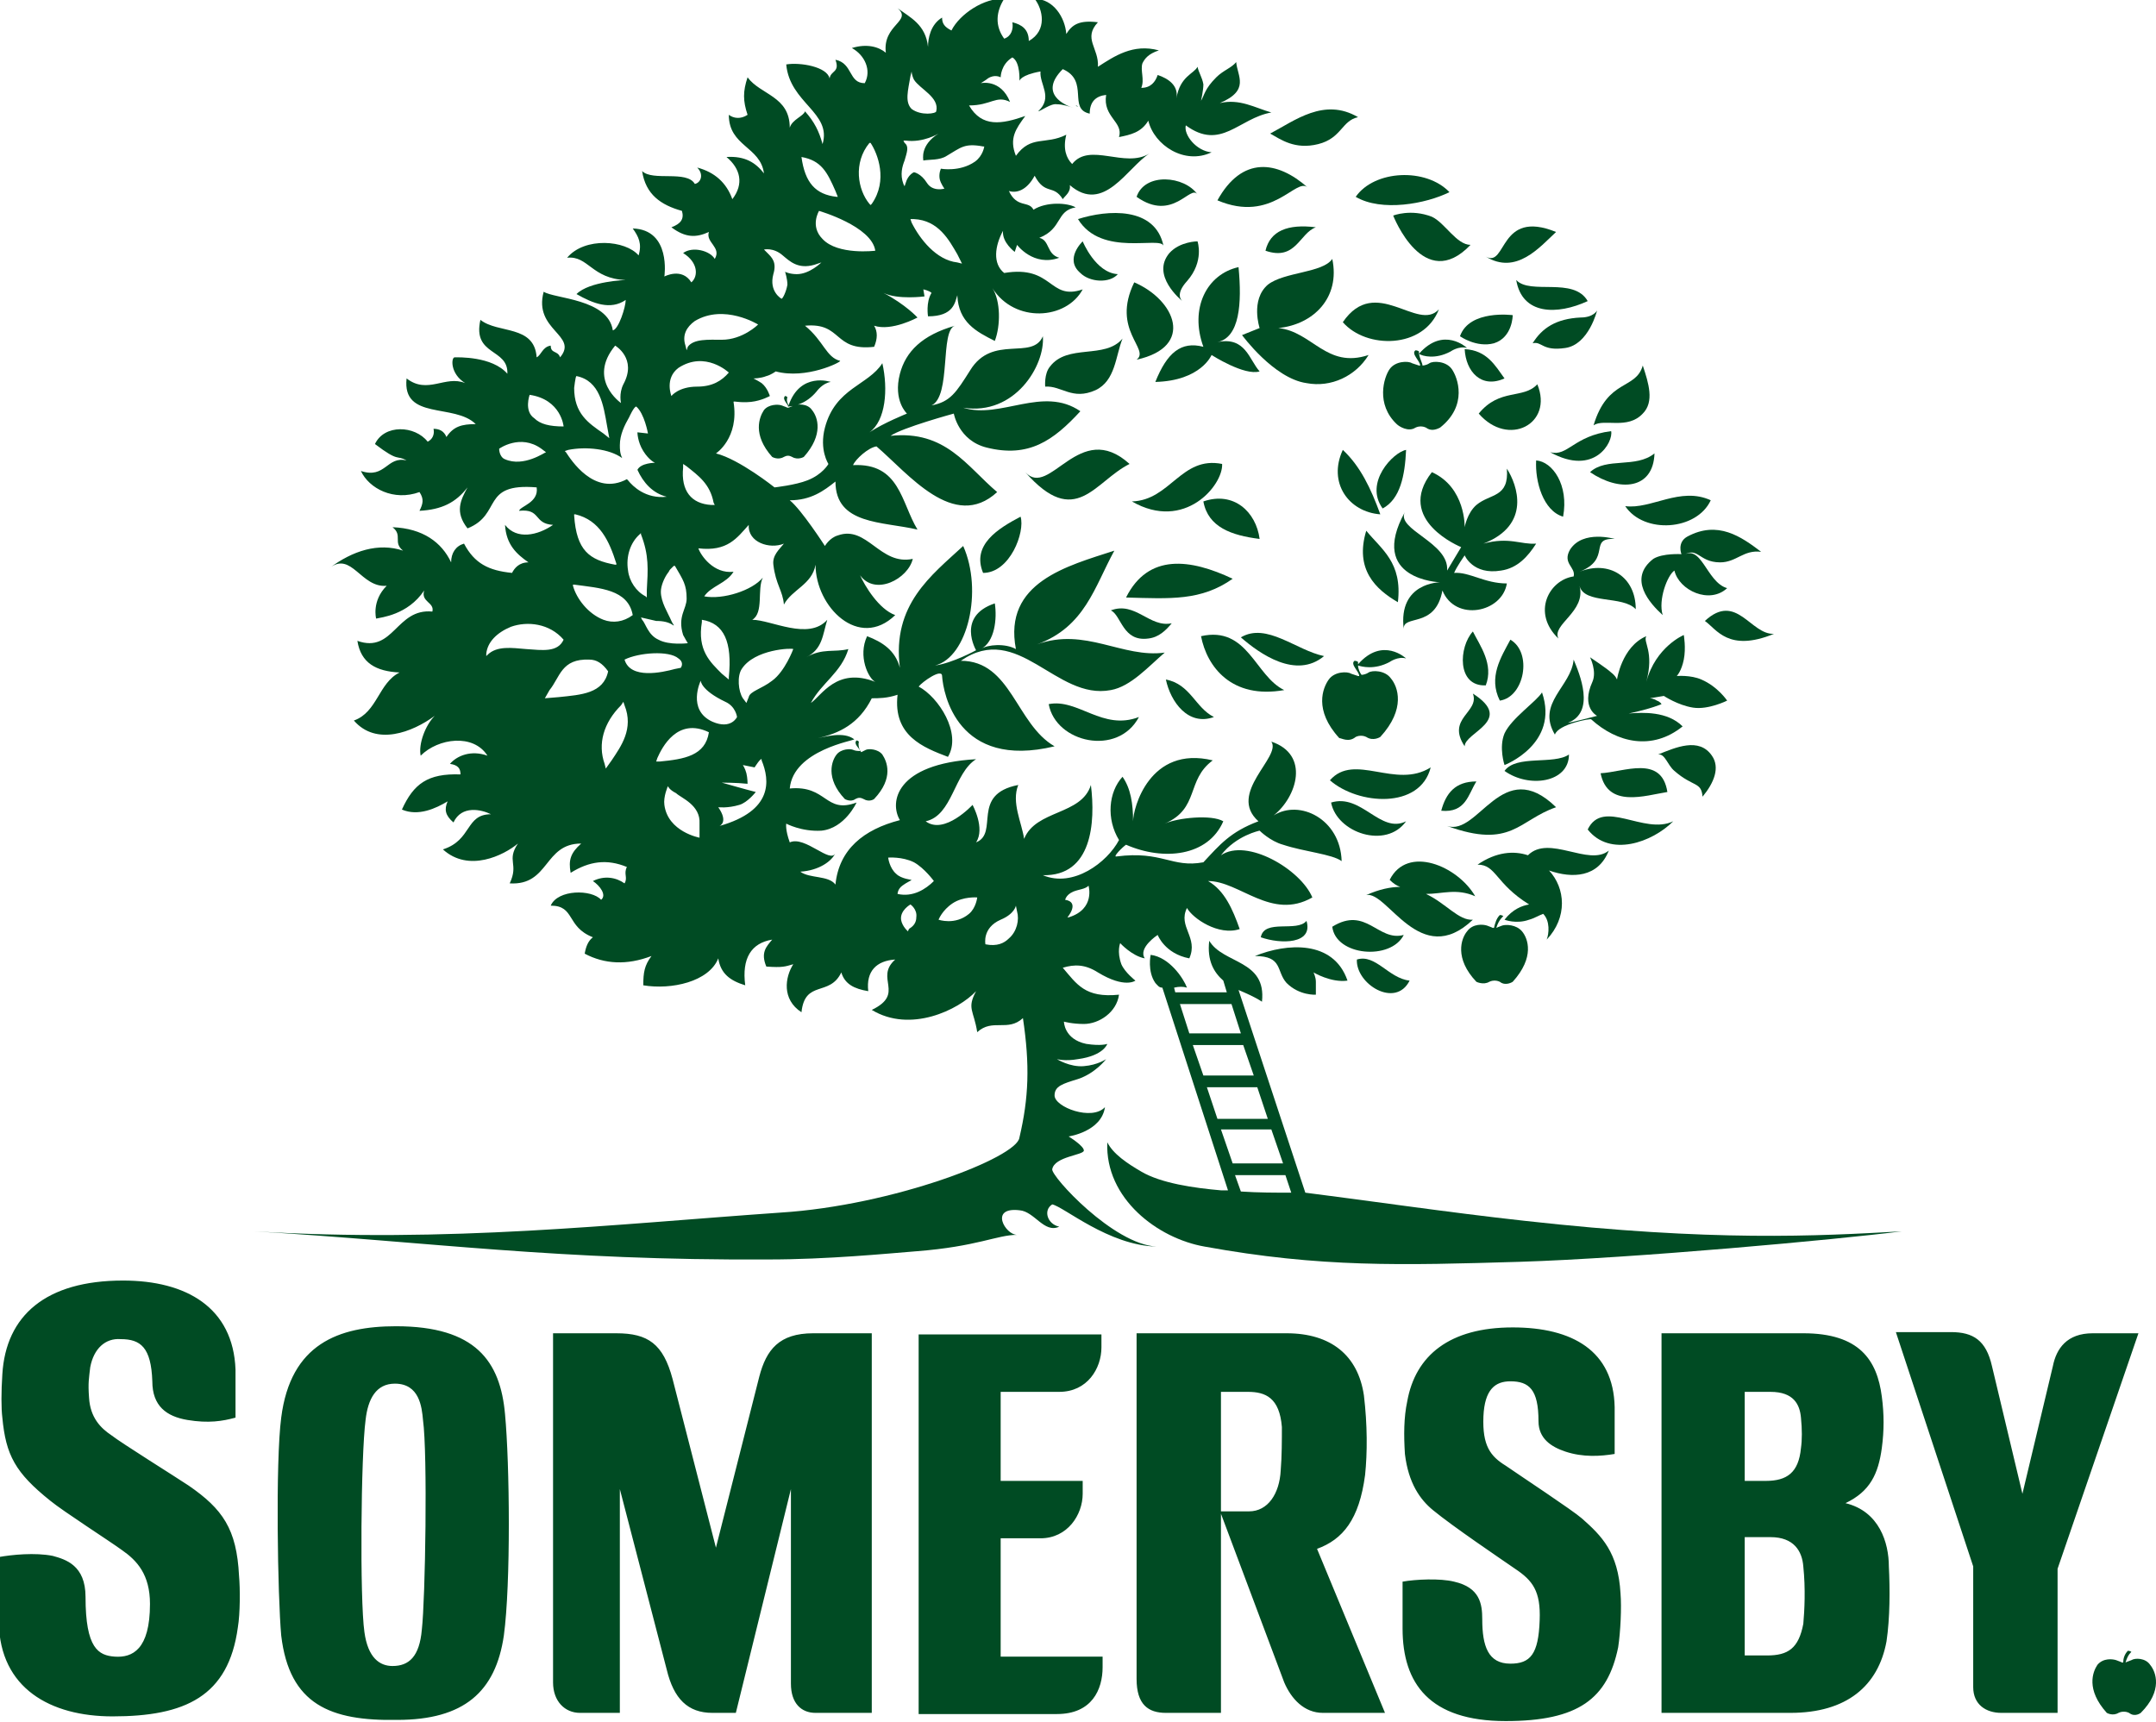 <?xml version="1.0" encoding="utf-8"?>
<!-- Generator: Adobe Illustrator 21.0.2, SVG Export Plug-In . SVG Version: 6.00 Build 0)  -->
<svg version="1.1" id="Layer_1" xmlns="http://www.w3.org/2000/svg" xmlns:xlink="http://www.w3.org/1999/xlink" x="0px" y="0px"
	 viewBox="0 0 184 147" style="enable-background:new 0 0 184 147;" xml:space="preserve">
<style type="text/css">
	.st0{fill:#004B23;}
</style>
<g>
	<g>
		<path class="st0" d="M130.1,104.2c-6.4-0.7-13.9-1.8-18.7-2.4l-5.7-17.3c0.7,0.3,1.4,0.6,2,1c0.4-3.6-3.3-3.2-4.5-5.2
			c-0.2,1.7,0.4,2.7,1.2,3.4h0l0.3,1l-4.4,0l-0.1-0.4c0.4-0.1,0.8-0.1,1.1,0c-0.3-0.8-1.5-2.6-3.1-2.8c0,0-0.3,1.4,0.4,2.4
			c0.2,0.2,0.3,0.4,0.6,0.4l5.6,17.3c-0.2,0-0.4,0-0.6,0c-2.3-0.2-5.1-0.6-6.8-1.6c-1.2-0.7-2.4-1.5-2.9-2.5
			c-0.2,4.8,4.3,8.2,8.3,8.9c9.9,1.8,16.8,1.6,26.9,1.3c9.7-0.3,27.1-1.9,32.6-2.6C155.1,105.5,146.2,106,130.1,104.2 M100.7,85.7
			l4.4,0l0.8,2.5l-4.4,0L100.7,85.7z M101.8,89.2l4.3,0l0.9,2.6l-4.3,0L101.8,89.2z M103,92.8l4.3,0l0.9,2.7l-4.3,0L103,92.8z
			 M108.5,96.4l1,2.9l-4.3,0l-1-2.9L108.5,96.4z M105.9,101.7l-0.5-1.4l4.3,0l0.5,1.5C108.8,101.8,107.4,101.8,105.9,101.7"/>
		<path class="st0" d="M89.8,102.8c1,0.2,4.8,3.5,8.9,3.6c-3.7-0.2-9-6-8.9-6.6c0.2-1.1,2.7-1.2,2.7-1.6c0-0.4-1.3-1.2-1.3-1.2
			s2.8-0.4,3.1-2.5c-1.1,1.2-4.3,0-4.3-1c0-0.8,0.7-1,2-1.4c1.5-0.5,2.4-1.7,2.4-1.7s-0.7,0.5-1.9,0.6c-1.2,0.1-2.3-0.6-2.3-0.6
			s0.7,0.2,1.8,0c2.2-0.3,2.5-1.3,2.5-1.3s-0.5,0.2-1.8,0c-1.9-0.4-1.9-1.9-1.9-1.9s0.7,0.2,1.7,0.2c1.3,0,2.8-1,3-2.5
			c-2.9,0.3-3.6-0.9-4.8-2.3c1-0.3,1.9-0.3,3,0.4c2.3,1.4,3.2,0.7,3.2,0.7S96,83,95.7,82.3c-0.4-1.1-0.1-1.8-0.1-1.8s1,1.1,2.1,1.3
			c-0.6-0.9,1.1-2,1.1-2s0.6,1.6,2.7,2c0.8-1.8-1-2.7-0.2-4.3c0.5,0.9,2.7,2.4,4.5,1.8c-0.6-1.7-1.3-3.3-2.7-4.1
			c2.7,0,5.4,3.4,8.9,1.4c-1-2.4-5.6-5.1-7.8-3.6c1.3-1.7,3.3-2.1,3.3-2.1s0.9,0.9,2,1.2c1.8,0.6,4.2,0.8,5,1.4
			c-0.1-3.6-3.6-5.3-5.8-3.9c2-1.6,3.1-5.2-0.2-6.3c0.9,1.3-3.8,4.4-1.1,6.8c-2.4,0.9-3.3,2-4.7,3.5c-2.7,0.5-3.5-1-7.4-0.5
			c-0.4,0.1,0.5-0.8,0.8-1c3.2,1.4,7,1,8.3-2c-1-0.6-3.9-0.3-5,0.2c3-1.3,1.8-3.7,4.1-5.4c-5.4-1.3-6.8,4.1-6.8,5.2
			c0-1.5-0.2-2.8-0.9-3.8c-1.2,1.3-1.4,3.6-0.3,5.4c-1,1.9-3.9,4.1-6.5,3c4.2,0.1,4.5-4.5,4.1-7.7c-0.8,2.6-4.7,2.1-5.7,4.6
			c-0.2-1.4-1.1-3.1-0.5-4.6c-4.1,0.8-1.6,4.1-3.6,4.9c0.8-1.2-0.3-3.2-0.3-3.2s-2.4,2.6-4,1.4c2.3-0.5,2.4-4.1,4.3-5.3
			c-6.9,0.4-7.4,3.7-6.5,5.2c-3.1,0.8-5.2,2.5-5.5,5.5c-0.6-0.8-2.2-0.5-3-1.1c1.6-0.1,2.7-0.9,3-1.6c-0.4,1-2.6-1.5-3.9-0.9
			c-0.4-1.1-0.3-1.6-0.3-1.6s1.3,0.7,3,0.6c2-0.2,3-2.4,3-2.4c-2.7,1-2.5-1.5-5.7-1.2c0.3-3.3,5.6-4.1,5.5-4.2
			c-0.9-0.7-2.5-0.2-3.1-0.1c1.8-0.4,3.5-1.2,4.6-3.4c0.6,0,1.3,0,2.2-0.3c-0.4,3.5,2.2,4.5,4.3,5.3c1.2-2-0.8-5.1-2.5-6
			c0.3-0.4,2-1.6,2-0.9c0.1,1.5,1.3,8,9.6,6c-3.3-1.9-3.7-7.3-8-7.3c4.9-3.4,8.1,3.4,12.8,2.5c1.7-0.3,3.2-2,4.6-3.2
			c-3.6,0.5-6.8-2.2-10.9-0.7c4.1-1.5,4.9-4.9,6.6-8c-4,1.3-9.5,2.7-8.4,8.4c-0.9-0.5-2.4-0.4-3,0c1.2-0.6,1.4-2.6,1.2-3.9
			c-3.3,1.1-1.6,4-1.6,4s-2,1.1-3.5,1.3c2.8-0.7,4.1-6.4,2.4-10.2c-2.7,2.5-6.1,5-5.4,10.4c-0.4-1.5-1.5-2.2-2.8-2.7
			c-0.8,1.7,0.1,3.6,0.7,3.9c-3.3-1.3-4.6,1.2-5.5,1.8c0.9-1.7,2.6-2.6,3.2-4.6c-1.2,0.3-2.2-0.1-3.6,0.7c1.4-0.7,1.4-1.9,1.8-3.2
			c-1.6,1.8-4.8,0-6.4,0c1-0.6,0.4-2.6,0.9-3.6c-0.9,1.1-3.4,1.9-5,1.6c0.6-0.9,1.9-1.1,2.5-2.1c-1.7,0.2-2.8-1.4-3-2
			c2.5,0.3,3.3-0.9,4.3-2c-0.1,1.5,1.8,2.1,3,1.6c-0.4,0.5-1,1-0.9,1.8c0.2,1.7,0.8,2.2,0.9,3.4c0.7-1.3,2.4-1.7,2.7-3.4
			c0,3.6,3.7,7.3,6.8,4.3c-1.4-0.5-2.6-2.5-3-3.4c1.3,1.8,4.1,0.3,4.5-1.4c-2.8,0.6-3.9-2.9-6.4-2c-0.7,0.2-1.1,0.9-1.1,0.9
			s-2-3.1-3-3.9c1.8,0,2.9-0.8,3.9-1.6c0,3.7,4,3.4,7,4.1c-1.4-2.3-1.5-5.7-5.5-5.5c0.2-0.5,1.3-1.5,2-1.6c2.7,2.3,6.6,7.3,10.3,3.9
			c-2.6-2.2-4.4-5.3-9.1-4.8c1-0.7,5.4-1.9,5.4-1.9s0.4,2.3,2.8,2.9c3.6,0.9,5.7-0.6,8-3.1c-3.2-2.2-6.8,0.7-10-0.3
			c4.4,0.7,7-3.6,6.8-6.1c-0.9,2.1-4.3-0.2-6.2,2.9c-1.2,1.9-1.7,2.7-3.3,3c1.7-0.8,0.7-6.4,2-6.8c-2.8,0.8-4.2,2.2-4.7,4.1
			c-0.6,2.3,0.6,3.4,0.6,3.4s-2,0.8-3.2,1.6c1.4-1,1.6-3.7,1.1-5.9c-1.2,1.9-4,2.1-4.9,5.5c-0.5,1.9,0.3,3.1,0.3,3.1
			s-0.5,0.9-1.8,1.4c-1,0.4-2.8,0.6-2.8,0.6s-3-2.4-5-2.9c0,0,2-1.3,1.5-4.4c0-0.1,0.5,0.1,1.5,0c0.9-0.1,1.6-0.5,1.6-0.5
			s-0.2-0.7-0.7-1.1c-0.3-0.2-0.7-0.4-0.7-0.4s0.6,0,1.1-0.2c0.4-0.1,0.8-0.4,0.8-0.4c2.6,0.7,5.6-0.8,5.5-0.9c-1.2-0.3-1.4-1.7-3-3
			c3.2-0.3,2.4,2.2,5.9,1.8c0.3-0.7,0.3-1.3,0-1.8c1.5,0.5,3.7-0.7,3.7-0.7S77.3,26,75.4,25c1.2,0.6,3.5,0.3,3.5,0.3l-0.1-0.6
			c0,0,0.5,0.1,0.7,0.3c-0.5,0.8-0.3,2-0.3,2c2.2,0,2.3-1.2,2.5-1.8c0.1,2.3,1.6,3.1,3.2,3.9c0.5-1.3,0.5-3.4-0.2-4.5
			c1.9,3,6.3,2.7,7.7,0.1c-2.9,1-2.5-2.1-6.7-1.4c-1-0.8-0.8-2.3-0.1-3.6c-0.1,1,1,1.8,1,1.8l0.2-0.6c0,0,1.4,1.9,3.6,1.1
			c-1.1-0.3-0.8-1.5-1.7-1.7c2-0.8,1.4-2.3,3.1-2.6c-0.7-0.4-2.5-0.5-3.6,0.2c-0.4-0.8-1.4-0.1-2.1-1.6c0.6,0.2,1.5,0,2.2-1.3
			c0.9,1.7,1.6,0.7,2.4,2c0.2-0.3,0.7-0.6,0.6-1.2c2.9,2.5,4.9-1.5,6.8-2.7c-2.1,1.3-5.1-1-6.6,0.9c-0.5-0.5-0.8-1.3-0.5-2.5
			c-1.8,0.9-3,0-4.3,1.8c-0.6-1.5,0-2.3,0.8-3.4c-2,0.7-3.7,1-4.8-0.9C84.6,9,85,8.1,86.2,8.7c-0.8-2-2.5-1.6-2.5-1.6
			s0.5-0.3,0.6-0.4c0.6-0.4,1.1-0.1,1.1-0.1s0-1.1,1-1.7c0.7,0.4,0.6,2,0.6,2s0.1-0.5,1.8-0.8c-0.1,1.1,1.1,2.2-0.2,3.4
			c0.2,0,1.1-0.7,1.6-0.6c0.5,0,1.1,0.2,1.4,0.3c-0.7-0.2-3-1.2-0.9-3.3c2.3,1,0.4,3.4,2.3,3.8c0-1,0.5-1.5,1.4-1.6
			c-0.3,1.9,1.5,2.3,1.1,3.6c1-0.2,1.9-0.4,2.5-1.4c0.5,2.1,3.1,3.8,5.4,2.7c-1.3-0.1-2.4-1.5-2.2-2.3c3,2.2,4.5-0.6,7.3-1.1
			c-1.4-0.4-2.7-1.2-4.4-0.8c2.6-1.1,1.5-2.3,1.4-3.5c-0.4,0.5-1.1,0.7-1.7,1.3c-1,1-1,1.5-1.3,2c0,0,0.2-0.9,0.2-1.4
			c-0.1-0.6-0.4-1-0.5-1.5c-0.3,0.6-1.5,0.8-1.8,2.7c0.2-1.1-0.7-1.7-1.6-2c-0.2,0.6-0.6,1.1-1.4,1.1c0.3-0.7-0.1-1.5,0.1-2.1
			C97.7,5,98,4.6,98.9,4.3c-2.2-0.6-3.8,0.5-5.2,1.4c0.1-1.6-1.3-2.4,0-3.8c-1.6-0.2-2.2,0.2-2.7,1c-0.1-1.4-1.1-3-2.7-3
			c0.7,0.9,1.1,2.7-0.5,3.6c0-1-0.6-1.4-1.4-1.6c0.1,0.6-0.1,1.2-0.7,1.4c-0.8-1.1-0.7-2.3,0-3.4c-1.7-0.1-3.8,1.3-4.5,2.7
			c-0.6-0.3-0.8-0.6-0.8-1.1c-1,0.6-1.2,1.8-1.2,2.5c-0.2-1.9-1.5-2.5-2.6-3.3c1.3,1.1-1.3,1.4-1,3.8C75,4,74,3.7,72.7,4.1
			c1.1,0.6,1.7,1.9,1.1,3c-1.4,0-1-1.7-2.5-2c0.4,1.1-0.4,0.9-0.5,1.6c-0.2-1-2.5-1.4-3.7-1.2c0.3,3.3,3.9,4.1,3.1,6.8
			c-0.3-1.1-0.7-1.9-1.5-2.8c-0.1,0.4-1.1,0.7-1.3,1.4c0-2.7-2.5-2.8-3.6-4.3c-0.4,1.2-0.4,2,0,3.2c-0.6,0.4-1.2,0.3-1.6,0
			c0,2.7,2.7,2.7,3,5c-0.7-0.9-1.6-1.5-3.2-1.4c1.2,1,1.5,2.3,0.5,3.6c-0.5-1.4-1.5-2.3-3-2.7c0.6,0.6,0.3,1.3-0.2,1.4
			c-0.7-1.2-3.6-0.2-4.5-1.1c0.3,2,1.6,2.9,3.4,3.4c0.2,0.7-0.1,1.1-0.9,1.4c1.2,0.9,2.1,0.9,3.2,0.4c-0.3,0.9,1.1,1.3,0.5,2.3
			c-0.4-0.7-1.9-1.1-2.7-0.5c1.3,0.8,1.3,2,0.7,2.5c-0.8-1.3-2.3-0.5-2.3-0.5s0.6-4-2.7-4.1c0.5,0.7,0.8,1.3,0.5,2.3
			c-1.1-1.3-4.6-1.6-6.1,0.2c1.8-0.2,2.1,1.8,5,1.9c0,0-3.1,0.1-4.2,1.2c1.4,0.8,2.9,1.4,4.2,0.5c0,0.6-0.6,2.5-1.1,2.6
			c-0.4-2.7-5-2.7-5.9-3.3c-0.9,3.3,3,3.7,1.4,5.6c-0.2-0.6-0.8-0.3-0.8-1c-0.7,0.1-0.8,0.8-1.2,1c-0.2-2.8-3.3-2-4.8-3.2
			c-0.7,3.1,2.4,2.4,2.3,4.6c-1.3-1.5-4.2-1.4-4.5-1.4c-0.3,0-0.4,1.4,0.9,2.2c-1.7-0.7-3.2,1-5-0.4c-0.4,3.6,4.1,2.1,5.9,3.9
			c-1.2,0-1.9,0.2-2.5,1.1c-0.2-0.5-0.6-0.7-1.1-0.7c0.1,0.5-0.1,0.9-0.5,1.1c-1.1-1.4-3.7-1.5-4.5,0.2c2.1,1.6,1.8,0.9,2.7,1.4
			c-1.7-0.4-1.8,1.6-3.9,0.9c0.7,1.5,2.8,2.6,5,1.8c0.4,0.6,0.3,1,0,1.6c1.9-0.1,3.1-0.7,4.1-2c-0.6,1.1-1.1,2.1,0,3.5
			c3-1.2,1.1-3.9,5.9-3.5c0.2,1.3-1.4,1.6-1.5,2c1.9-0.2,1.2,1.1,2.9,1.2c-1.3,0.9-3.1,1.3-4.1,0c0.1,1.7,1,2.5,2,3.2
			c-0.8,0-1.2,0.5-1.4,0.9c-2-0.2-3.2-0.8-4.1-2.5c-0.7,0.2-1.1,0.8-1.1,1.6c-0.8-1.7-2.4-2.9-5-3c0.9,0.7,0,1.3,0.9,2
			c-2.1-0.7-4.3,0-6.3,1.5c1.9-1.5,2.7,1.7,4.9,1.5c-1.3,1.3-0.9,2.8-0.9,2.8c0.4-0.1,2.7-0.3,4.1-2.4c-0.3,1,0.9,1,0.7,1.8
			c-3.1-0.3-3.3,3.6-6.4,2.5c0.3,1.9,1.6,2.6,3.6,2.7c-1.8,0.9-1.9,3.4-3.9,4.1c1.9,2.2,5,1,6.9-0.4c-0.8,0.8-1.4,2.4-1.2,3.4
			c1.5-1.5,4.5-1.9,5.7,0c-1.4-0.5-2.6,0-3.2,0.7c0.7,0.1,0.9,0.4,0.9,0.9c-2.8-0.1-4,0.8-5,3c1.4,0.6,2.9-0.1,3.9-0.7
			c-0.3,0.7-0.2,1.2,0.5,1.8c0.7-1.5,2.4-1.1,3.2-0.7c-2.2,0-1.6,2.2-4.1,3c2.2,2,5.2,0.5,6.4-0.5c-1,1.5,0.1,1.7-0.7,3.4
			c3.4,0.2,2.9-3.4,6.1-3.4c-0.9,0.8-1.1,1.4-0.9,2.5c1.6-1,3.1-1.2,4.8-0.5c-0.3,0.6,0.1,0.9-0.2,1.4c-0.7-0.5-1.7-0.7-2.7-0.2
			c0.6,0.4,1.2,1.2,0.7,1.6c-0.8-0.9-3.7-0.9-4.3,0.5c2.1,0,1.3,1.8,3.6,2.7c-0.4,0.3-0.6,0.8-0.7,1.4c1.7,0.9,3.6,1,5.7,0.2
			c-0.6,0.8-0.7,1.4-0.7,2.5c2.4,0.4,5.6-0.3,6.4-2.3c0.2,1.3,1,1.9,2.3,2.3c-0.3-2.3,0.5-3.6,2.3-3.9c-0.5,0.6-1,1.1-0.5,2.3
			c1.4,0.1,1.6,0,2.3-0.2c-0.7,1.1-1,3,0.7,4.1c0.3-2.8,2.4-1.3,3.4-3.4c0.3,1,1.1,1.4,2.3,1.6c-0.2-1.7,0.7-2.6,2.3-2.7
			c-1.8,1.6,0.9,2.9-2,4.3c3.3,2,7.4,0,8.9-1.6c-0.8,1.5-0.2,1.6,0.1,3.5c1.3-1.2,2.6,0,3.9-1.2c0.6,4,0.5,6.8-0.3,10.2
			c-0.2,1.7-10.8,5.8-20.4,6.4c-14.3,1-28.3,2.6-44.9,1.6c15.1,0.9,25.8,2.5,43.9,2.4c5,0,10.1-0.5,12.6-0.7
			c5.2-0.4,6.9-1.4,8.6-1.4c-1,0-2.4-2.4,0.2-2.1c1.3,0.1,2.1,2,3.4,1.4C89.4,104.5,89,103.3,89.8,102.8 M91.6,76.1
			c0.5-0.2,1-0.2,1.3-0.5c0,0,0.6,2-1.7,2.7l-0.1,0c0,0,1.1-1.3-0.2-1.5C90.9,76.9,90.9,76.4,91.6,76.1 M81.7,22.4
			c-1.8-0.2-3.2-2-3.9-3.4l-0.1-0.3l0.3,0c2.1,0.1,3,1.8,3.7,3l0.4,0.8L81.7,22.4z M77.7,6.5l0.1-0.4c0,0,0,0.3,0.2,0.7
			c0.5,0.8,2.2,1.5,1.9,2.7c0,0.2-1.3,0.4-2.1-0.2C77.2,8.7,77.5,7.7,77.7,6.5 M77.2,12.2L77.1,12l0.2,0c1.5,0.2,2.8-0.6,2.8-0.6
			c-1.6,1-1.3,2.2-1.3,2.3c0.5-0.1,1.4,0,2-0.4c1.2-0.7,1.5-1.1,3.1-0.8l0.1,0c0,0-0.1,0.8-0.8,1.3c-1.3,0.9-2.9,0.6-2.9,0.6
			s-0.2,0.4-0.1,0.9c0.1,0.4,0.4,0.8,0.4,0.8s-1,0.3-1.5-0.5c-0.5-0.8-1.1-0.9-1.1-0.9s-0.5,0.2-0.7,0.9l-0.1,0.3l-0.1-0.2
			c-0.3-0.8-0.1-1.5,0.1-2C77.4,13,77.6,12.5,77.2,12.2 M74.2,12.2L74.2,12.2l0.1,0c0.6,0.9,1.5,3.2,0.1,5.2l-0.1,0.1l-0.1-0.1
			C73.2,16.2,72.8,13.9,74.2,12.2 M74.7,21.4c0,0-3.2,0.4-4.5-1c-1.1-1.1-0.3-2.4-0.3-2.4S74.4,19.3,74.7,21.4 M68.4,13.4
			c1.7,0.3,2.2,1.3,2.9,2.9l0.2,0.5l-0.1,0C69.6,16.6,68.7,15.6,68.4,13.4l-0.1,0L68.4,13.4z M66.8,21.8c0.6,0.5,1.3,1.2,2.7,0.8
			l0.6-0.2c0,0-1,1-2.1,1c-0.6,0-1-0.2-1-0.2s0.2,0.6,0.2,1.1c-0.1,0.6-0.4,1.2-0.5,1.2c0,0-1.1-0.6-0.7-2.1c0.3-1-0.1-1.4-0.5-1.8
			l-0.3-0.3C65.2,21.3,66,21.1,66.8,21.8 M59.9,53.1C59.9,53,59.9,53,59.9,53.1L59.9,53.1c0-0.1,0-0.1,0-0.2
			c1.9,0.3,2.6,1.9,2.3,4.9l0,0.2l-0.6-0.5C60.6,56.5,59.5,55.5,59.9,53.1 M60.7,43.1c-1.7-0.1-2.6-1.2-2.4-3.2l0-0.3l0.3,0.2
			c1,0.8,2,1.5,2.3,3.1l0.1,0.2L60.7,43.1z M59.3,27.4c2.5-1.5,5.4,0.3,5.4,0.3s-1.3,1.3-3.1,1.3c-1.1,0-2.4-0.1-2.9,0.6l-0.1,0.3
			l-0.1-0.4C58.2,28.6,58.6,27.9,59.3,27.4 M57.9,31.4c2.3-1.5,4.3,0.4,4.3,0.4c-0.6,0.7-1.4,1.2-2.7,1.2c-1.6,0-2.2,0.8-2.2,0.8
			S56.7,32.3,57.9,31.4 M57.2,48.6c0.1-0.1,0.2-0.2,0.3-0.3c0,0,0,0,0,0c0,0,0,0,0.1,0c0.7,1.2,1,1.6,1,2.8c0,0.9-0.8,1.5-0.3,3.1
			c0.1,0.2,0.4,0.7,0.4,0.7s-1.6,0.2-2.5-0.3c-0.9-0.4-1.1-1.4-1.4-1.7l-0.1-0.2L56,53c0.6,0,1.1,0.1,1.5,0.4c0-0.1-0.1-0.2-0.1-0.2
			L57.3,53c-0.3-0.7-0.9-1.6-0.9-2.5c0-0.5,0.3-1.2,0.6-1.6C57.1,48.8,57.1,48.7,57.2,48.6 M54,52.5L54,52.5L54,52.5
			c-0.8,0.6-1.7,0.7-2.5,0.4c-1.3-0.5-2.3-1.8-2.6-2.9l0-0.1l0.1,0C51.2,50.2,53.6,50.3,54,52.5 M49,43.9l0.1,0
			c2.1,0.5,2.9,2.3,3.5,4.2l0,0.1l-0.1,0C50.3,47.8,49.2,47,49,44L49,43.9z M53.6,48.7c-0.2-1.2,0.2-2.4,1-3.1l0.1-0.1l0,0.1
			c0.7,1.8,0.6,3,0.5,4.8l0,0.6l-0.1-0.1C54.3,50.5,53.7,49.6,53.6,48.7 M52.5,29.5c0,0,1.9,1.1,0.7,3.3c-0.4,0.8-0.2,1.6-0.2,1.6
			S50.1,32.4,52.5,29.5 M49.2,32.1c2,0.4,2.3,2.5,2.6,4.2l0.2,1.1l-0.5-0.4c-1.3-0.9-2.5-1.7-2.5-3.9C49,33.2,49.1,32.1,49.2,32.1
			 M48.5,38.4c1.5-0.3,3.5-0.1,4.6,0.7c-0.2-0.4-0.2-0.8-0.2-1.1c0-0.9,0.4-1.7,0.8-2.4c0,0,0.4-0.9,0.6-0.9c0.7,0.6,1,2.3,1,2.3
			l-0.9-0.1c0,0,0,0.8,0.5,1.6c0.5,0.8,1,1,1,1s-1.2,0-1.5,0.6c0.5,1.1,1.3,2,2.5,2.3c-1.8,0.2-2.9-0.9-3.3-1.4c0,0-0.1-0.1-0.1-0.1
			c0,0,0,0,0,0c-2.8,1.5-4.8-1.7-5.2-2.3l-0.1-0.1L48.5,38.4z M43.1,39.2c-0.3-0.1-0.5-0.5-0.5-0.9c0,0,1.8-1.3,3.6,0l0.4,0.3
			C46.5,38.6,44.7,39.9,43.1,39.2 M45.6,35.7c-0.9-0.6-0.4-2-0.4-2c2.7,0.4,2.9,2.7,2.9,2.7C46.9,36.4,46.1,36.2,45.6,35.7
			 M44.9,55.4c-1.2-0.1-2.5-0.3-3.3,0.5L41.5,56l0-0.2c0.1-1,0.9-1.8,2.1-2.3c1.4-0.5,3.3-0.3,4.5,1.1
			C47.6,55.7,46.3,55.5,44.9,55.4 M47.7,59.5l-1.2,0.1l0.4-0.7c0.9-1.1,1-2.7,3.4-2.6c0.6,0,1.1,0.3,1.6,1
			C51.5,59.2,49.6,59.3,47.7,59.5 M52.2,64.9l-0.5,0.7l-0.1-0.4c-0.6-1.7-0.1-3.5,1.4-5l0.2-0.3l0.1,0.3
			C54.1,62.2,53,63.7,52.2,64.9 M53.3,56.3L53.3,56.3L53.3,56.3c1.2-0.6,3.8-0.8,4.6-0.1c0.3,0.2,0.4,0.5,0.2,0.8l-0.5,0.1
			C56.5,57.4,53.8,58,53.3,56.3 M59.7,70.3l0,1.2c0,0-2.7-0.5-3-2.8c-0.1-0.7,0.3-1.6,0.3-1.6s0.1,0.3,0.7,0.6
			C58.1,68.1,59.8,68.7,59.7,70.3 M56.3,65L56,65l0.1-0.3c0.4-0.9,1.7-3.5,4.4-2.2C60.2,64.5,58.4,64.8,56.3,65 M60.8,61.6
			c-2.2-1-1-3.5-1-3.5s0,0.8,2.1,1.8c0.9,0.4,1,1.3,1,1.3S62.4,62.3,60.8,61.6 M61.4,70.5c0,0,0.8-0.3-0.1-1.6c0,0,0.8,0.1,1.8-0.2
			c0.7-0.2,1.4-1.1,1.4-1.1c-0.8-0.2-2.9-0.8-2.9-0.8s1.3,0,2.2,0.1c0,0,0-0.5-0.1-0.9c-0.1-0.4-0.3-0.7-0.3-0.7l0.5,0.1l0.5,0.1
			c0,0,0.5-0.8,0.6-0.7l0,0.1C65.7,66.6,66,69.2,61.4,70.5 M65.9,58.1c-0.9,0.7-1.9,0.9-2,1.4L63.7,60l-0.3-0.4
			c-0.4-0.6-0.5-1.9-0.1-2.5c1.1-1.7,4.3-1.8,4.4-1.7C67.7,55.4,67,57.3,65.9,58.1 M77.7,79.2c-0.2,0.1-0.2,0.3-0.2,0.3
			s-0.5-0.4-0.6-1c-0.1-0.8,0.8-1.3,0.8-1.3s0.6,0.4,0.5,1.1C78.2,78.7,78,79,77.7,79.2 M76.6,76.3c0,0,0-0.4,0.4-0.7
			c0.4-0.3,0.7-0.4,0.8-0.5c0,0-0.9-0.1-1.3-0.5c-0.6-0.5-0.7-1.4-0.7-1.4s1.2-0.1,2.2,0.4c0.9,0.5,1.7,1.6,1.7,1.6
			C79,75.9,77.9,76.6,76.6,76.3 M82.7,78c-1.2,1-2.6,0.5-2.6,0.5s0.3-0.8,1.2-1.4c0.9-0.6,2.1-0.5,2.1-0.5S83.3,77.5,82.7,78
			 M86.1,80.1c-0.4,0.4-1,0.7-2,0.5c0,0-0.3-1.4,1.3-2.1c1.2-0.5,1.3-1.2,1.3-1.2l0.1,0.5C87,78.5,86.8,79.5,86.1,80.1"/>
		<path class="st0" d="M119.3,51.4c0.4-3.4-1.4-4.5-2.7-6.1C115.6,48.6,117.4,50.3,119.3,51.4"/>
		<path class="st0" d="M120,38.4c-1.1,0.2-3.6,2.8-2,5C119.5,42.6,119.9,40.6,120,38.4"/>
		<path class="st0" d="M123.1,50.4c1.1,2.7,5.1,1.9,5.5-0.6c-1.9,0-3.2-1-4.5-0.9c0.2-0.5,0.9-1.5,0.9-1.5s0.7,1.7,3.1,1.3
			c1.4-0.2,2.3-1.2,3-2.3c-1.3,0.1-2.3-0.6-4.5,0c4.1-1.6,2.9-5,2-6.4c0.2,2.5-1.4,2.1-2.6,3.1c-0.8,0.7-1,1.9-1,1.9
			s0.1-3.4-2.8-4.7c-3.2,4.1,2.5,6.4,2.5,6.4l-1.2,2c0.2-2.4-4.4-3.5-3.6-5c-3.2,5.8,3,6,3,6s-3.6,0-3.1,4
			C119.7,52.4,122.5,53.7,123.1,50.4"/>
		<path class="st0" d="M113,56c-2.4-0.5-4.9-2.9-7.1-1.6C107.5,55.8,110.6,58,113,56"/>
		<path class="st0" d="M114.6,38.4c-1.3,2.8,0.5,5.3,3.2,5.5C117,41.7,116.1,39.8,114.6,38.4"/>
		<path class="st0" d="M137.8,46c0,0-2.7-0.8-3.8,0.9c-0.7,1.2,0.5,1.5,0.3,2.3c-2.1,0.3-3.6,3.1-1.3,5.3c-0.6-1.2,2.4-2.3,1.8-4.5
			c0.4,1.6,3.7,0.8,4.8,2c0-2.8-2.3-4.2-4.8-3.2C137.6,47.7,135.5,45.9,137.8,46"/>
		<path class="st0" d="M128.4,32.3c-0.8-1.1-1.5-2.4-3.4-2.5C125.1,31.7,126.4,33.2,128.4,32.3"/>
		<path class="st0" d="M133.4,44.1c0.5-2.7-0.9-4.7-2.3-4.8C131,41.1,131.7,43.6,133.4,44.1"/>
		<path class="st0" d="M133.9,64.4c-1.3,0.9-4.5,0-5.5,1.4C130.5,67.3,133.9,66.8,133.9,64.4"/>
		<path class="st0" d="M132.8,68.9c-4.6-4.5-6.6,2.5-9.3,1.6C129,72.5,129.6,70,132.8,68.9"/>
		<path class="st0" d="M109.6,58.9c-2.5-1.2-3.1-5.5-7.1-4.6C103,56.9,105.1,59.7,109.6,58.9"/>
		<path class="st0" d="M128,59.8c2.1-0.3,2.8-4.1,0.9-5.2C128.1,56.1,127,57.8,128,59.8"/>
		<path class="st0" d="M137.5,36.8c-3.2,0.4-3.7,2.2-5.2,1.8C136.1,40.7,137.7,37.7,137.5,36.8"/>
		<path class="st0" d="M125,63.7c0-1.2,4.3-2.2,0.7-4.5C126.3,60.8,123.4,61.3,125,63.7"/>
		<path class="st0" d="M126,66.7c-1.8,0-2.6,1-3,2.5C125.1,69.4,125.3,67.8,126,66.7"/>
		<path class="st0" d="M126.8,58.5c0.7-1.8-0.5-3.4-1.1-4.6C124.5,55.2,124.3,58.6,126.8,58.5"/>
		<path class="st0" d="M128.4,62.6c-0.5,1.2,0,2.7,0,2.7s4.7-1.8,3.2-6.2C131.1,59.9,129,61.3,128.4,62.6"/>
		<path class="st0" d="M102.7,29.6c-1.9-0.5-3.1,0.5-4.1,3c3.9-0.1,4.8-2.3,4.8-2.3s2.8,1.8,4.1,1.4c-0.9-1-1.2-3-3.6-2.5
			c1.9-0.4,2.1-3.3,1.8-6.4C103,23.4,101.5,26.3,102.7,29.6"/>
		<path class="st0" d="M104.3,39.6c-3.5-0.7-4.4,3.1-7.7,3.2C101.1,45.4,104.4,41.4,104.3,39.6"/>
		<path class="st0" d="M97,30.7c5-1.1,3.3-5.1-0.2-6.6C94.8,28.2,98.2,29.8,97,30.7"/>
		<path class="st0" d="M105.2,49.4c-3.6-1.7-7.2-2.2-9.1,1.6C99.9,51.1,102.5,51.3,105.2,49.4"/>
		<path class="st0" d="M119.8,79.8c-2.2,0.6-3.2-2.5-6.1-0.7C114,81.6,118.7,82,119.8,79.8"/>
		<path class="st0" d="M103.6,61.2c-1.6-0.8-2-2.8-4.1-3.2C99.9,59.9,101.4,62,103.6,61.2"/>
		<path class="st0" d="M103.9,17.1c4.7,2,6.7-2,7.7-1.1C109,13.7,106,13.3,103.9,17.1"/>
		<path class="st0" d="M108,21.4c2.6,0.9,2.9-1.5,4.3-2C109.9,19.1,108.4,19.7,108,21.4"/>
		<path class="st0" d="M102.7,42.8c0.4,2.2,2.4,2.9,4.8,3.2C107.2,43.7,105.3,41.9,102.7,42.8"/>
		<path class="st0" d="M89.6,31.3c-0.5,0.6-0.4,1.7-0.4,1.7c1.4-0.1,2.3,1.2,4.3,0.3c1.7-0.8,1.7-2.9,2.3-4.4
			C94.3,30.7,91.1,29.3,89.6,31.3"/>
		<path class="st0" d="M87.5,40.3c4.3,4.9,5.9,0.8,8.9-0.7C92.1,35.7,89.6,42.6,87.5,40.3"/>
		<polyline class="st0" points="100.9,25.7 100.9,25.7 100.9,25.7 		"/>
		<path class="st0" d="M92.2,23.3c0.8,0.8,2.5,0.9,3.2,0.1c-1.9-0.1-3-2.8-3-2.8S90.8,22.1,92.2,23.3"/>
		<path class="st0" d="M98,54.5c0.9-0.1,1.5-0.7,2-1.3c-1.9,0.4-3.1-1.9-5.2-1.1C95.7,52.5,95.8,54.8,98,54.5"/>
		<path class="st0" d="M92,18.7c2,3.3,7.1,1.4,7.3,2.3C98.6,17.6,94.5,17.9,92,18.7"/>
		<path class="st0" d="M99.8,21.6c-1.6,1.9,1,4,1.1,4.1c-0.1-0.1-0.6-0.6,0.4-1.7c1.5-1.7,0.9-3.4,0.9-3.4S100.7,20.6,99.8,21.6"/>
		<path class="st0" d="M97,16.8c3.1,2.2,4.6-1.1,5.2-0.2C101.1,15,97.7,14.7,97,16.8"/>
		<path class="st0" d="M116.8,30.3c-3.6,1.2-4.8-2-7.7-2.3c3-0.3,5.3-2.6,4.6-5.9c-0.8,1.2-4.1,1.1-5.5,2.2
			c-1.5,1.3-0.7,3.7-0.7,3.7l-1.5,0.6c0,0,2.7,3.7,5.5,4.1C113.6,33.1,115.7,32.1,116.8,30.3"/>
		<path class="st0" d="M122.2,18.5c-1.8-0.7-3.3-0.1-3.3-0.1s2.6,6.7,6.6,2.5C124.3,20.9,123.3,19,122.2,18.5"/>
		<path class="st0" d="M98.6,106.4c0.1,0,0.1,0,0.2,0C98.8,106.4,98.7,106.4,98.6,106.4"/>
		<path class="st0" d="M126.2,35.3c2.5,2.9,6.4,0.9,5-2.5C130,34.1,128,33.1,126.2,35.3"/>
		<path class="st0" d="M91.8,9c0.1,0,0.2,0.1,0.2,0.1S91.9,9.1,91.8,9"/>
		<path class="st0" d="M112.5,12.3c2-0.5,2-2,3.4-2.3c-2.9-1.7-5.4,0.3-7.5,1.4C109.3,11.9,110.5,12.8,112.5,12.3"/>
		<path class="st0" d="M130.8,29.3c0.8-0.2,0.8,0.7,2.8,0.4c2-0.3,2.7-3.2,2.7-3.2s-0.3,0.6-1.4,0.6C132.8,27.2,131.6,28,130.8,29.3
			"/>
		<path class="st0" d="M135.5,25.7c-1.2-2.1-4.9-0.5-6.1-1.8C129.9,26.9,132.9,26.9,135.5,25.7"/>
		<path class="st0" d="M132.8,19.8c-4.9-2-4.2,3.1-6,2.1C129.4,23.5,131.4,21.1,132.8,19.8"/>
		<path class="st0" d="M126.7,21.9C126.7,21.9,126.7,21.9,126.7,21.9C126.7,21.9,126.7,21.9,126.7,21.9"/>
		<path class="st0" d="M83.9,48.9c2.3,0,3.6-3.5,3.2-4.8C85.2,45.1,82.9,46.5,83.9,48.9"/>
		<path class="st0" d="M137.3,72.6c-1.7,1.4-5.1-1.4-6.9,0.4c-1.2-0.4-2.7-0.3-4.3,0.8c1.6,0,1.5,1.6,4.4,3.4
			c-0.6,0.1-1.4,0.4-2.1,1.3c0,0,1,0.4,2.1,0c0.4-0.1,0.9-0.4,1.2-0.5c0.6,0.6,0.5,1.7,0.3,2.2c1.8-1.9,1.6-4.4,0.2-5.9
			C134.2,75,136.4,74.9,137.3,72.6"/>
		<path class="st0" d="M89.5,60.1c0.6,3.3,5.9,4.5,7.7,1.1C94.1,62.4,92,59.6,89.5,60.1"/>
		<path class="st0" d="M111.5,78.6c-0.8,1-3.6-0.2-3.9,1.4C109.3,80.6,112.1,80.6,111.5,78.6"/>
		<path class="st0" d="M53.6,40.9C53.6,40.9,53.6,40.9,53.6,40.9C53.6,40.8,53.6,40.9,53.6,40.9"/>
		<path class="st0" d="M145.5,53c1,0.7,2,2.7,5.9,1.1C149.4,54.2,148.2,50.5,145.5,53"/>
		<path class="st0" d="M123.7,16.4c-2-2.1-6.4-1.9-8,0.4C117.9,18.1,121.7,17.4,123.7,16.4"/>
		<path class="st0" d="M120,70.1c-2.2,1.1-3.8-2.4-6.4-1.6C114.1,71.1,118.3,72.5,120,70.1"/>
		<path class="st0" d="M122.1,65.5c-3,1.9-6.5-1.3-8.6,1.1C115.9,68.7,121.2,69.1,122.1,65.5"/>
		<path class="st0" d="M120.3,83.7c-1.8-0.2-2.9-2.3-4.5-1.8C115.7,84,119.1,86.1,120.3,83.7"/>
		<path class="st0" d="M114.6,27.5c2,2.3,6.9,2.3,8.2-1.1C121,28.4,117.4,23.4,114.6,27.5"/>
		<path class="st0" d="M124.6,28.7c0,0,1.4,1,2.9,0.6c1.6-0.5,1.6-2.4,1.6-2.4S125.4,26.4,124.6,28.7"/>
		<path class="st0" d="M115,83.7c-1.2-3.5-5.2-3.2-7.9-2.1c2.4,0,1.8,1.3,2.7,2.3c1.1,1.1,2.5,1,2.5,1s0-0.6,0-1.1
			c0-0.4-0.2-0.8-0.2-0.8S113.6,83.9,115,83.7"/>
		<path class="st0" d="M125.7,78.5c-1.2,0.1-2.3-1.4-4-2.2c1.4,0,2.6-0.5,4.2,0.2c-1.5-2.6-5.8-4.4-7.3-1.4c0.3,0.3,0.6,0.5,0.9,0.6
			c-0.8,0-1.8,0.2-2.9,0.7C118.4,76,121.2,82.8,125.7,78.5"/>
		<path class="st0" d="M138.7,43.2c1.6,2.4,6.1,2.1,7.3-0.5C143.4,41.5,140.9,43.5,138.7,43.2"/>
		<path class="st0" d="M140.2,35.3c1-1,0.5-2.6,0-4.1c-0.6,2.1-3,1.1-4.2,5.1C136.9,35.7,138.9,36.7,140.2,35.3"/>
		<path class="st0" d="M145.2,58c-0.9-0.4-2.1-0.3-2.1-0.3s0.4-0.4,0.6-1.4c0.2-1,0-2.1,0-2.1s-2.4,1-3.2,4c0.7-2.6-0.3-3.4,0-3.9
			c-2.1,0.9-2.5,3.7-2.5,3.7s-0.1-0.3-0.5-0.6c-0.3-0.3-1.8-1.3-1.8-1.3s0.6,1.2,0.2,2.1c-1,2.2,0.4,2.9,0.4,2.9s-2.3,0.6-2.5,0.6
			c2.4-0.9,1-4.2,0.5-5.4c-0.2,2.3-3.2,3.7-1.6,6.4c0.3-0.9,3.1-1.4,3.1-1.3c2.2,2,5.2,2.7,7.8,0.6c-1.3-1.3-3.4-1.2-4.6-1.1
			c1.9-0.4,2.8-0.8,2.8-0.8s-0.1-0.2-0.4-0.3c-0.3-0.2-0.6-0.2-0.6-0.2l1.2-0.2c0,0,1.2,0.8,2.5,1c1.3,0.2,2.9-0.6,2.9-0.6
			S146.6,58.6,145.2,58"/>
		<path class="st0" d="M143.5,47.3c0,0-1.6-0.1-2.4,0.4c-2.2,1.7-0.3,3.8,0.8,4.8c-0.4-1.3,0.4-3.4,1-3.8c0.4,1.7,3,2.9,4.5,1.5
			c-1.8-0.5-2.2-4-3.9-2.7c1.4-1,1.4,0.5,3.3,0.5c1.4,0,2-1.1,3.5-0.9c-1.7-1.3-3.7-2.7-6.3-1.3C143.1,46.3,143.5,47.3,143.5,47.3"
			/>
		<path class="st0" d="M141.2,38.7c-1.6,1.3-4.1,0.3-5.5,1.6C138.2,42,141.1,41.8,141.2,38.7"/>
		<path class="st0" d="M142.8,70.1c-2.5,1.2-6-2-7.3,0.7C137.4,73.2,141,71.9,142.8,70.1"/>
		<path class="st0" d="M142.3,67.6c-0.5-3.2-3.7-1.7-5.7-1.6C137.2,69,140.4,67.9,142.3,67.6"/>
		<path class="st0" d="M145.3,68c1-1.2,1.5-2.5,0.8-3.5c-1.1-1.6-3.1-0.7-4.6-0.1c0.6-0.1,0.8,0.9,1.4,1.4
			C144.5,67.2,145.2,66.7,145.3,68"/>
		<path class="st0" d="M127.1,83.8c0,0,0.2-0.1,0.4-0.1h0.1c0.2,0,0.4,0.1,0.4,0.1c0.5,0.4,1.1,0,1.1,0c1.9-2.1,1.3-3.7,0.8-4.3
			c-0.5-0.6-1.4-0.6-1.7-0.5c-0.3,0.1-0.5,0.2-0.5,0.2c0,0,0,0,0,0c0.2-0.7,0.6-1,0.6-1c-0.1-0.1-0.3-0.1-0.3-0.1
			c-0.3,0.3-0.4,0.7-0.5,1.1c0,0-0.1,0-0.1,0s-0.2-0.1-0.5-0.2c-0.3-0.1-1.2-0.2-1.7,0.5c-0.5,0.6-1.1,2.3,0.8,4.3
			C126,83.8,126.6,84.1,127.1,83.8"/>
		<path class="st0" d="M115.7,62.9c0,0,0.2-0.1,0.4-0.1h0.1c0.2,0,0.4,0.1,0.4,0.1c0.6,0.4,1.2,0,1.2,0c2.2-2.4,1.5-4.3,0.9-5
			c-0.5-0.7-1.6-0.7-1.9-0.5c-0.3,0.2-0.6,0.2-0.6,0.2c0,0,0,0,0,0c-0.1-0.1-0.3-0.5-0.3-0.8c0.3,0.1,1.4,0.4,2.7-0.3
			c0,0,0.7-0.5,1.4-0.3c0,0-2-1.9-4.1,0.5c0-0.1,0-0.2,0-0.2c-0.1-0.1-0.3-0.1-0.3-0.1c-0.4,0.3,0.4,0.9,0.4,1.3c0,0-0.1,0-0.1,0
			s-0.3-0.1-0.6-0.2c-0.3-0.2-1.4-0.2-1.9,0.5c-0.5,0.7-1.3,2.6,0.9,5C114.5,63,115.1,63.4,115.7,62.9"/>
		<path class="st0" d="M72.8,64c-0.2-0.1-1-0.1-1.4,0.4c-0.4,0.5-1,2,0.7,3.8c0,0,0.5,0.3,0.9,0c0,0,0.2-0.1,0.3-0.1h0.1
			c0.1,0,0.3,0.1,0.3,0.1c0.5,0.3,0.9,0,0.9,0c1.7-1.8,1.1-3.2,0.7-3.8c-0.4-0.5-1.2-0.5-1.4-0.4c-0.2,0.1-0.4,0.2-0.4,0.2
			c0,0,0,0,0,0c-0.1-0.1-0.3-0.5-0.2-0.9c-0.1-0.1-0.2-0.1-0.2-0.1c-0.3,0.3,0.3,0.7,0.3,0.9c0,0-0.1,0-0.1,0S73,64.1,72.8,64"/>
		<path class="st0" d="M69.7,33.4c0,0,0.5-0.7,1.2-0.8c0,0-2.6-0.9-3.6,2c-0.1-0.2-0.2-0.4-0.1-0.7c-0.1-0.1-0.2-0.1-0.2-0.1
			c-0.3,0.3,0.3,0.7,0.3,1c0,0-0.1,0-0.1,0s-0.2-0.1-0.5-0.2c-0.3-0.1-1.1-0.1-1.5,0.4c-0.4,0.6-1,2.1,0.7,4c0,0,0.5,0.3,1,0
			c0,0,0.2-0.1,0.3-0.1h0.1c0.1,0,0.3,0.1,0.3,0.1c0.5,0.3,1,0,1,0c1.7-1.9,1.2-3.4,0.7-4c-0.4-0.6-1.3-0.5-1.5-0.4
			c-0.3,0.1-0.5,0.2-0.5,0.2c0,0,0,0,0,0c0,0,0-0.1-0.1-0.1C67.7,34.7,68.8,34.5,69.7,33.4"/>
		<path class="st0" d="M121.1,30.2c0-0.1,0-0.2,0-0.2c-0.1-0.1-0.3-0.1-0.3-0.1c-0.4,0.3,0.4,0.9,0.4,1.3c0,0-0.1,0-0.1,0
			s-0.3-0.1-0.6-0.2c-0.3-0.2-1.4-0.2-1.9,0.5c-0.5,0.7-1.2,3,0.6,4.7c0.2,0.2,1,0.7,1.6,0.3c0,0,0.2-0.1,0.4-0.1h0.1
			c0.2,0,0.4,0.1,0.4,0.1c0.4,0.3,0.8,0.2,1.2,0c2.4-1.9,1.5-4.3,1-5c-0.5-0.7-1.6-0.7-1.9-0.5c-0.3,0.2-0.6,0.2-0.6,0.2
			c0,0,0,0,0,0C121.4,31,121.2,30.7,121.1,30.2c0.3,0.2,1.4,0.5,2.7-0.2c0,0,0.7-0.5,1.4-0.3C125.2,29.7,123.2,27.8,121.1,30.2"/>
	</g>
	<path class="st0" d="M85.5,141.4l8.6,0v0.9c0,1.9-0.9,4-3.9,4H78.4v-32.4H94v1.1c0,1.8-1.2,3.8-3.6,3.8h-5v7.6h7v1.1
		c0,1.8-1.3,3.8-3.6,3.8h-3.4V141.4z M112.4,132.2l5.8,14h-5.3c-1.6,0-2.7-1.2-3.3-2.6l-5.4-14.4v17h-4.7c-1.5,0-2.5-0.7-2.5-2.9
		v-29.5c0,0,9,0,12.8,0c3.8,0,6.1,1.9,6.6,5.3c0.3,2.5,0.3,4.9,0.1,6.8C116,129.7,114.6,131.4,112.4,132.2 M109.4,121.8
		c-0.2-2.5-1.4-3-2.9-3h-2.3V129h2.4c1.6,0,2.6-1.5,2.7-3.5C109.4,124.3,109.4,122.9,109.4,121.8 M178.6,113.8
		c-2.2,0-3.1,1.3-3.4,2.8l-2.6,10.9l-2.6-10.9c-0.5-2.2-1.6-2.9-3.5-2.9h-4.7l6.6,20V144c0,1.5,1.1,2.2,2.4,2.2h4.8v-12.3l6.9-20.1
		L178.6,113.8z M135,129.6c-0.8-0.7-5.2-3.6-6.5-4.5c-1.3-0.8-2-1.7-1.9-4.2c0.1-2.3,1-3,2.3-3c1.6,0,2.4,0.7,2.4,3.4
		c0,1.5,1.1,2.2,2.3,2.6c1.5,0.5,3,0.4,4.2,0.2c0-0.5,0-2.9,0-4c-0.1-4.8-3.6-6.8-8.7-6.8c-5.4,0-8.3,2.4-9,6.3
		c-0.3,1.4-0.3,2.9-0.2,4.5c0.3,2.5,1.3,3.9,2.4,4.8c1.7,1.4,5.7,4.1,7,5c1.5,1,2.2,1.9,2.1,4.4c-0.1,2.9-0.8,3.7-2.5,3.7
		c-1.9,0-2.4-1.5-2.4-3.8c0-1.3-0.2-2.7-2.4-3.2c-1.2-0.3-3.3-0.2-4.4,0v4c0,4.7,2.3,7.9,8.8,7.9c6.2,0,8.7-1.9,9.6-6.3
		c0.2-1.3,0.3-3.4,0.2-4.6C138.1,132.5,136.7,131.1,135,129.6 M161.2,133.7c0.1,1.9,0.1,4.4-0.2,6.4c-0.7,3.8-3.4,6.1-8.2,6.1h-11
		v-32.4h12.1c4.8,0,6.3,2.3,6.7,5.4c0.2,1.5,0.2,2.9,0,4.4c-0.3,2.2-1,3.7-3.1,4.7C160.4,129,161.2,131.7,161.2,133.7 M148.8,126.4
		h1.9c1.8,0,2.8-0.7,3-2.8c0.1-0.7,0.1-1.6,0-2.6c-0.1-1.1-0.6-2.2-2.6-2.2h-2.2V126.4z M153.9,133.7c-0.1-1.3-0.8-2.5-2.8-2.5h-2.2
		v10.1h1.9c1.8,0,2.7-0.6,3.1-2.7C154,137.5,154.1,135.6,153.9,133.7 M69.4,113.8c-2.9,0-4,1.4-4.6,3.7l-3.7,14.6l-3.7-14.4
		c-0.8-3-2.1-3.9-4.8-3.9l-5.4,0v29.8c0,1.6,1,2.6,2.3,2.6h3.4v-19.1l4,15.4c0.6,2.5,1.8,3.7,3.9,3.7h2l4.7-19.1v16.6
		c0,1.7,0.9,2.5,2.1,2.5h4.8l0-32.4H69.4z M43.1,120.7c0.4,4.2,0.5,14.5-0.1,18.9c-0.7,4.8-3.4,7.2-9.1,7.2
		c-5.7,0.1-9.2-1.3-9.9-7.2c-0.3-3.3-0.5-14.8,0-18.6c0.8-6.3,4.9-7.8,9.8-7.8C40.6,113.2,42.7,116.2,43.1,120.7 M36.1,121.2
		c-0.1-1.1-0.3-3.1-2.4-3.1c-1.6,0-2.3,1.3-2.5,3.1c-0.4,3-0.5,15.3-0.1,18.1c0.3,2.2,1.3,2.9,2.4,2.9c1.4,0,2.3-0.8,2.5-3.1
		C36.3,136.5,36.5,124.1,36.1,121.2 M16.1,126.8c-1.2-0.8-5.7-3.6-6.6-4.3c-0.9-0.6-1.8-1.5-1.9-3.2c-0.1-1.3,0-1.7,0.1-2.6
		c0.3-1.6,1.3-2.5,2.6-2.4c1.7,0,2.6,0.7,2.7,3.6c0,2.1,1.2,3,3,3.3c1.8,0.3,3,0.1,4.1-0.2c0-0.6,0-3,0-4.1
		c-0.2-5.3-4.2-7.6-9.6-7.6c-6.6,0-10,3-10.3,8c-0.1,1.5-0.1,2.9,0,3.7c0.3,3.2,1.1,4.7,4.1,7.1c1.1,0.9,5,3.4,6.1,4.2
		c1.3,0.9,2.4,2.1,2.4,4.6c0,3.9-1.5,4.6-3,4.5c-1.4-0.1-2.5-0.7-2.5-5.1c0-2.7-1.7-3.2-2.8-3.5c-1.5-0.3-3.5-0.1-4.6,0.1
		c0,1.1,0,3.8,0,5.6c0.1,5.6,4.4,8,9.7,8c6.2,0,9.9-1.7,10.7-7.6c0.2-1.2,0.2-3.3,0.1-4.4C20.2,130.5,19,128.8,16.1,126.8"/>
	<path class="st0" d="M183.5,142.1c-0.4-0.6-1.3-0.6-1.6-0.4c-0.3,0.1-0.5,0.2-0.5,0.2c0,0,0,0,0,0c0.2-0.7,0.5-0.9,0.5-0.9
		c-0.1-0.1-0.3-0.1-0.3-0.1c-0.3,0.3-0.4,0.7-0.4,1c0,0-0.1,0-0.1,0s-0.2-0.1-0.5-0.2c-0.3-0.1-1.1-0.2-1.6,0.4
		c-0.4,0.6-1,2.1,0.8,4.1c0,0,0.5,0.3,1,0c0,0,0.2-0.1,0.4-0.1h0.1c0.2,0,0.4,0.1,0.4,0.1c0.5,0.4,1,0,1,0
		C184.6,144.3,184,142.7,183.5,142.1"/>
</g>
</svg>
